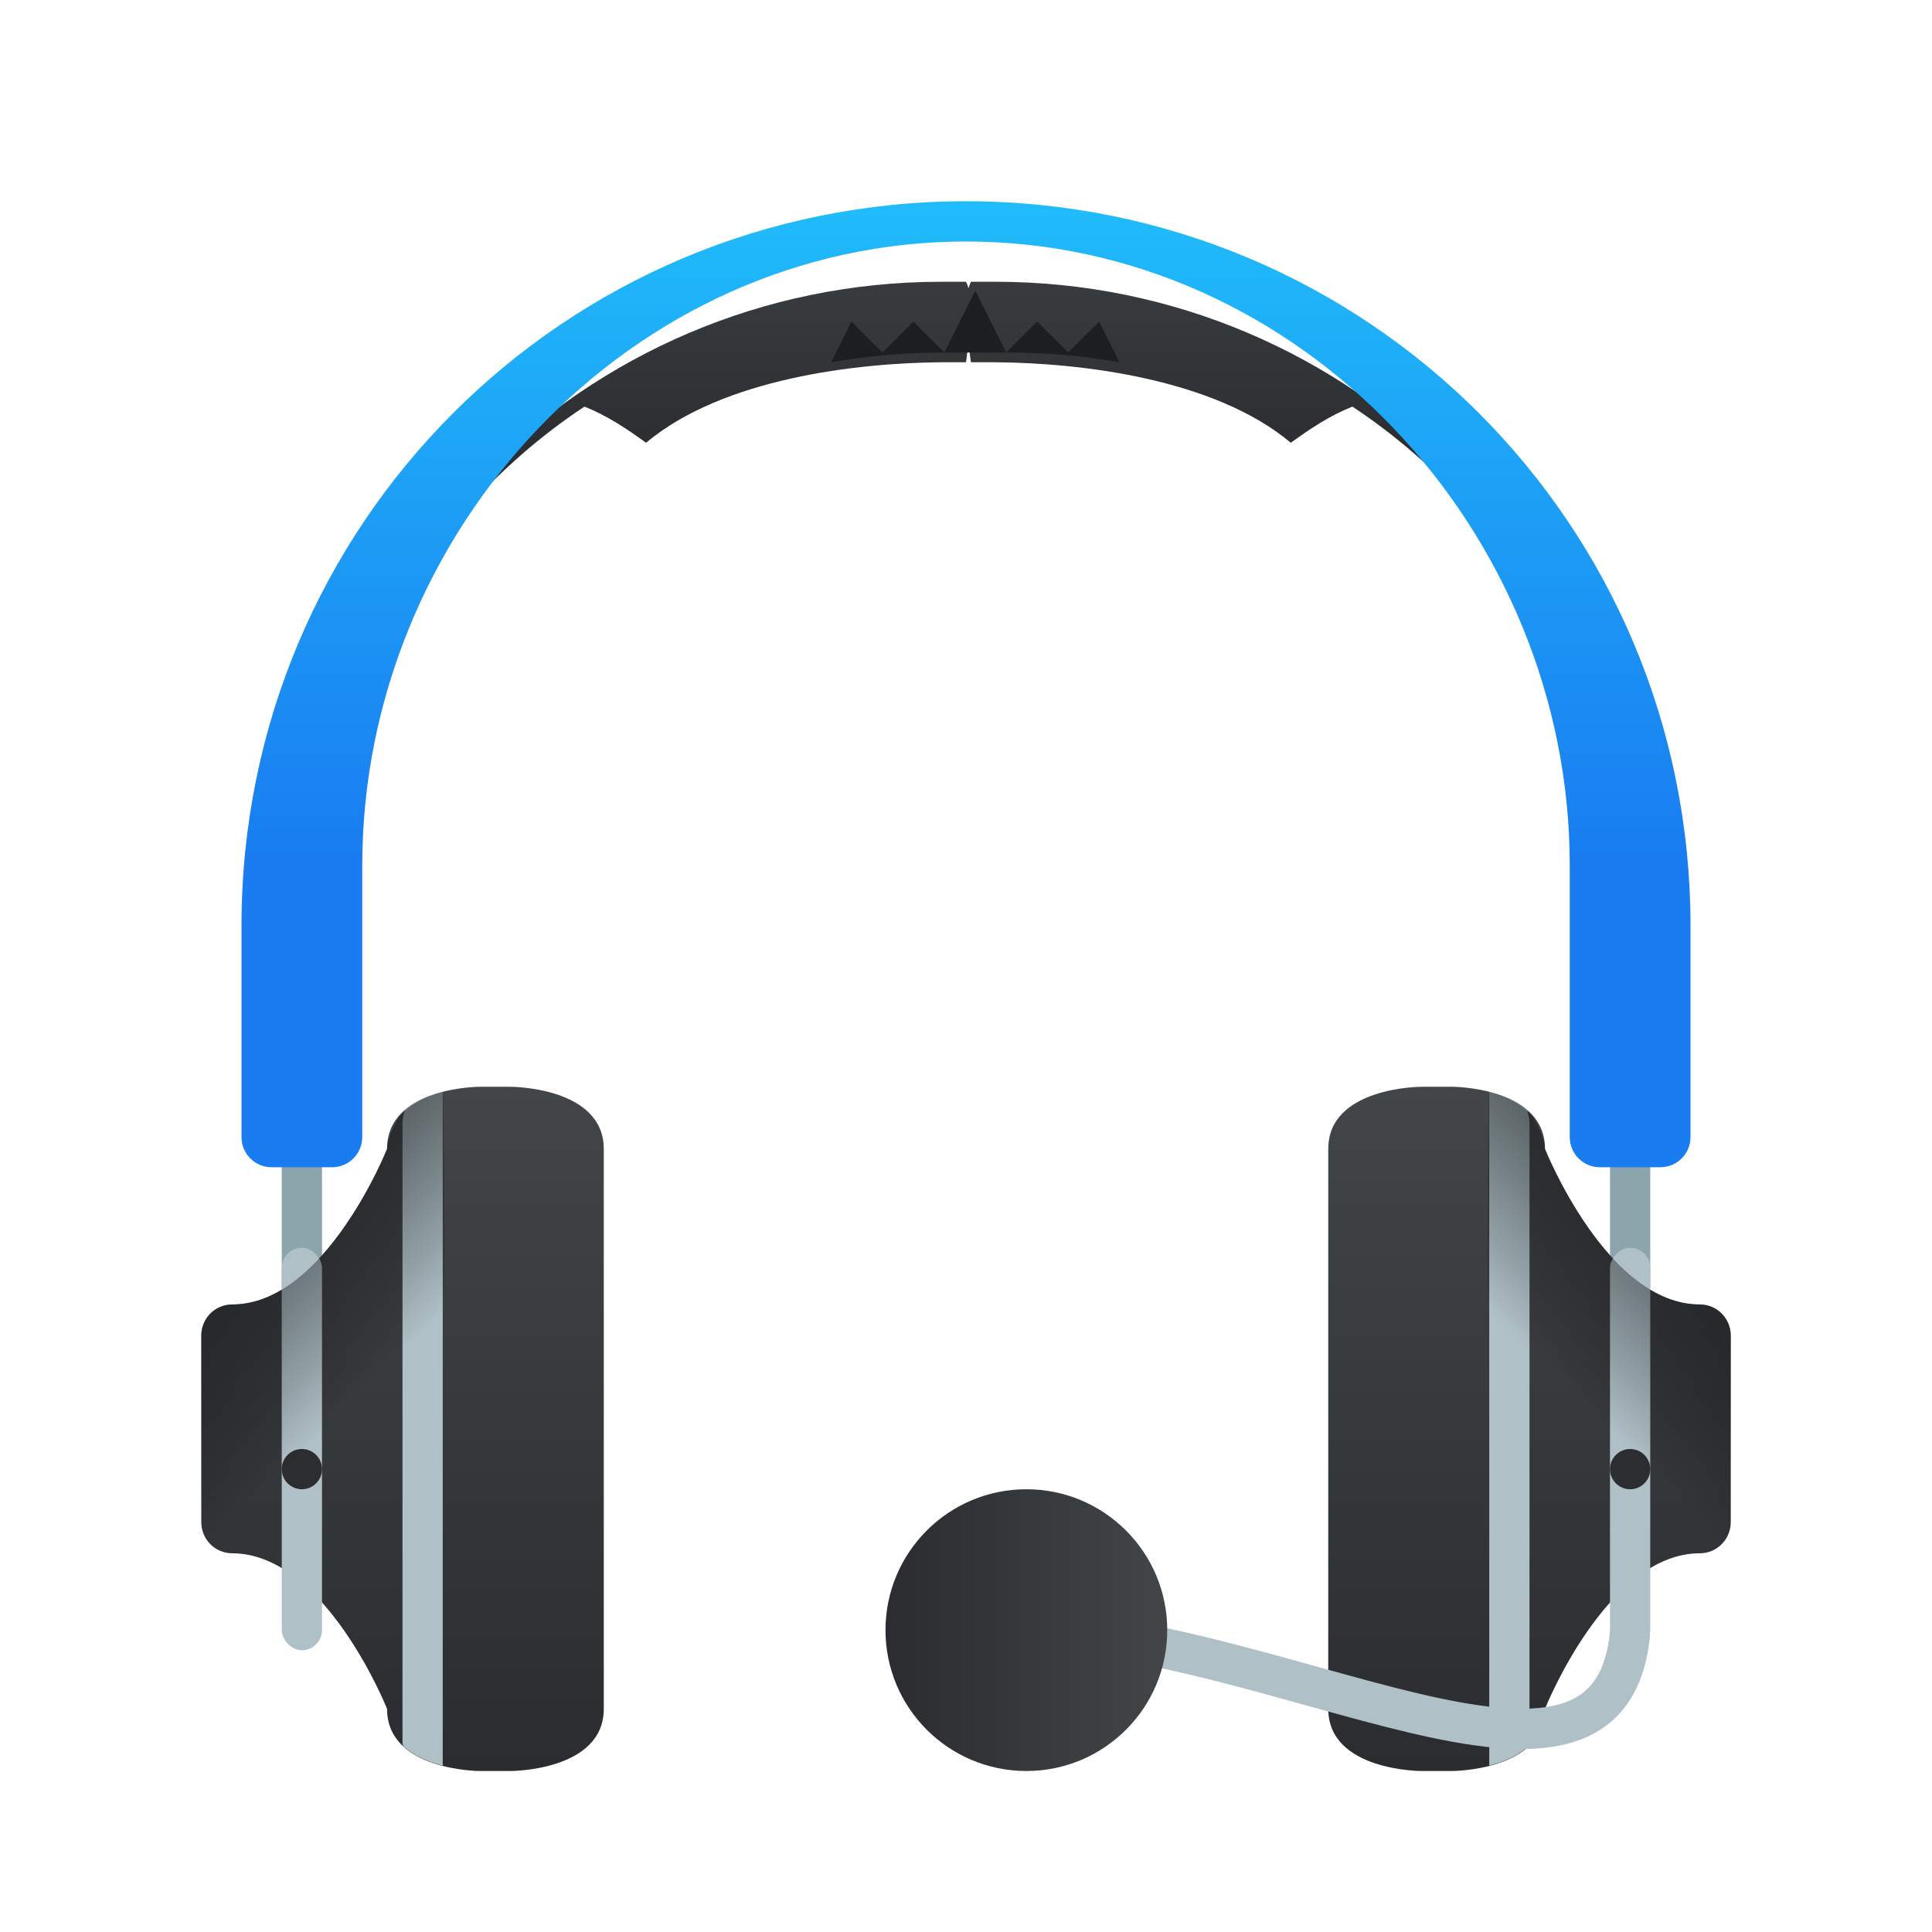 <?xml version="1.0" encoding="UTF-8" standalone="no"?>
<!-- Created with Inkscape (http://www.inkscape.org/) -->

<svg
   xmlns:dc="http://purl.org/dc/elements/1.1/"
   xmlns:cc="http://creativecommons.org/ns#"
   xmlns:rdf="http://www.w3.org/1999/02/22-rdf-syntax-ns#"
   xmlns:svg="http://www.w3.org/2000/svg"
   xmlns="http://www.w3.org/2000/svg"
   xmlns:xlink="http://www.w3.org/1999/xlink"
   xmlns:sodipodi="http://sodipodi.sourceforge.net/DTD/sodipodi-0.dtd"
   xmlns:inkscape="http://www.inkscape.org/namespaces/inkscape"
   width="48"
   version="1.1"
   height="48"
   id="svg41"
   sodipodi:docname="mumble.svg"
   inkscape:version="0.92.1 r15371">
  <sodipodi:namedview
     pagecolor="#ffffff"
     bordercolor="#666666"
     borderopacity="1"
     objecttolerance="10"
     gridtolerance="10"
     guidetolerance="10"
     inkscape:pageopacity="0"
     inkscape:pageshadow="2"
     inkscape:window-width="1600"
     inkscape:window-height="808"
     id="namedview43"
     showgrid="false"
     inkscape:zoom="1"
     inkscape:cx="27.300992"
     inkscape:cy="7.2365002"
     inkscape:window-x="0"
     inkscape:window-y="0"
     inkscape:window-maximized="1"
     inkscape:current-layer="layer1">
    <inkscape:grid
       type="xygrid"
       id="grid4537" />
  </sodipodi:namedview>
  <defs
     id="defs5455">
    <linearGradient
       inkscape:collect="always"
       id="linearGradient4159">
      <stop
         style="stop-color:#2a2c2f"
         id="stop4161" />
      <stop
         offset="1"
         style="stop-color:#424649"
         id="stop4163" />
    </linearGradient>
    <linearGradient
       inkscape:collect="always"
       xlink:href="#linearGradient4159"
       id="linearGradient4366"
       y1="58"
       y2="36"
       x2="0"
       gradientUnits="userSpaceOnUse"
       gradientTransform="matrix(0.769,0,0,0.773,376.187,506.98)" />
    <linearGradient
       inkscape:collect="always"
       xlink:href="#linearGradient4159"
       id="linearGradient4391"
       y1="16"
       y2="6"
       x2="0"
       gradientUnits="userSpaceOnUse"
       gradientTransform="matrix(0.769,0,0,0.769,-0.385,-0.615)" />
    <linearGradient
       inkscape:collect="always"
       xlink:href="#linearGradient4143"
       id="linearGradient4399"
       y1="28"
       y2="6"
       x2="0"
       gradientUnits="userSpaceOnUse"
       gradientTransform="matrix(0.75,0,0,0.75,0,0.5)" />
    <linearGradient
       inkscape:collect="always"
       id="linearGradient4143">
      <stop
         style="stop-color:#197cf1"
         id="stop4145" />
      <stop
         offset="1"
         style="stop-color:#20bcfa"
         id="stop4147" />
    </linearGradient>
    <linearGradient
       inkscape:collect="always"
       id="linearGradient4227">
      <stop
         style="stop-color:#292c2f"
         id="stop4229" />
      <stop
         offset="1"
         style="stop-opacity:0"
         id="stop4231" />
    </linearGradient>
    <linearGradient
       inkscape:collect="always"
       xlink:href="#linearGradient4227"
       id="linearGradient4950"
       y1="37"
       x1="56"
       y2="44"
       gradientUnits="userSpaceOnUse"
       x2="49"
       gradientTransform="matrix(-0.769,0,0,0.769,424.649,507.113)" />
    <linearGradient
       inkscape:collect="always"
       xlink:href="#linearGradient4159"
       id="linearGradient4588"
       gradientUnits="userSpaceOnUse"
       gradientTransform="matrix(-0.769,0,0,0.773,424.956,506.98)"
       y1="58"
       x2="0"
       y2="36" />
    <linearGradient
       inkscape:collect="always"
       xlink:href="#linearGradient4227"
       id="linearGradient4590"
       gradientUnits="userSpaceOnUse"
       gradientTransform="matrix(0.769,0,0,0.769,376.494,507.113)"
       x1="56"
       y1="37"
       x2="49"
       y2="44" />
    <linearGradient
       inkscape:collect="always"
       xlink:href="#linearGradient4159"
       id="linearGradient4622"
       x1="398.571"
       y1="548.298"
       x2="405.571"
       y2="548.298"
       gradientUnits="userSpaceOnUse" />
  </defs>
  <g
     inkscape:label="Capa 1"
     inkscape:groupmode="layer"
     id="layer1"
     transform="translate(-376.571,-507.798)">
    <path
       style="fill:url(#linearGradient4391);stroke-width:0.769"
       d="M 23.391 7 C 14.48 7 7.309 14.25 7.309 23.16 L 7.309 23.93 C 7.309 18.304 10.171 12.974 14.521 10.102 C 15.095 10.331 15.572 10.654 16.051 11 C 17.969 9.393 21.303 9.017 23.391 9 L 24 9 C 24.036 8.768 24.043 8.627 24.062 8.445 C 24.082 8.627 24.087 8.768 24.123 9 L 24.732 9 C 26.82 9.017 30.152 9.393 32.07 11 C 32.55 10.654 33.026 10.331 33.6 10.102 C 37.95 12.974 40.814 18.304 40.814 23.93 L 40.814 23.16 C 40.814 14.25 33.643 7 24.732 7 L 24.123 7 C 24.123 7 24.094 7.057 24.062 7.16 C 24.031 7.057 24 7 24 7 L 23.391 7 z "
       transform="translate(376.571,507.798)"
       id="path4382" />
    <path
       inkscape:connector-curvature="0"
       style="fill:#1c1e20;fill-rule:evenodd;stroke-width:0.769"
       id="path4797"
       d="m 400.802,515.019 -0.769,1.538 h 0.769 0.769 z m 0.769,1.538 h 0.071 c 0.937,0 1.852,0.085 2.742,0.24 l -0.505,-1.01 -0.769,0.769 -0.769,-0.769 z m -1.538,0 -0.769,-0.769 -0.769,0.769 -0.769,-0.769 -0.505,1.01 c 0.89,-0.155 1.805,-0.24 2.742,-0.24 z" />
    <rect
       width="1"
       x="383.571"
       y="535.798"
       rx="0"
       height="4"
       style="fill:#8ca5ad;stroke-width:0.707"
       id="rect4227" />
    <rect
       id="rect4570"
       style="fill:#8ca5ad;stroke-width:0.707"
       height="4"
       rx="0"
       y="535.798"
       x="-417.571"
       width="1"
       transform="scale(-1,1)" />
    <path
       style="fill:url(#linearGradient4399);stroke-width:0.75"
       d="M 24 5 C 14.028 5 6 13.028 6 23 L 6 27.5 L 6 28.25 C 6 28.666 6.335 29 6.75 29 L 8.25 29 C 8.665 29 9 28.666 9 28.25 L 9 27.5 L 9 21.5 C 9 13.19 15.69 6 24 6 C 32.31 6 39 13.19 39 21.5 L 39 27.5 L 39 28.25 C 39 28.666 39.334 29 39.75 29 L 41.25 29 C 41.666 29 42 28.666 42 28.25 L 42 27.5 L 42 23 C 42 13.028 33.972 5 24 5 z "
       transform="translate(376.571,507.798)"
       id="path4954" />
    <path
       inkscape:connector-curvature="0"
       style="fill:url(#linearGradient4366);stroke-width:0.771"
       id="rect4215"
       d="m 388.495,534.798 c 0,0 -2.308,0 -2.308,1.545 0,0 -1.538,3.864 -3.846,3.864 -0.426,0 -0.769,0.345 -0.769,0.773 v 4.636 c 0,0.428 0.343,0.773 0.769,0.773 2.308,0 3.846,3.864 3.846,3.864 0,1.545 2.308,1.545 2.308,1.545 h 0.769 c 0,0 2.308,0 2.308,-1.545 v -13.909 c 0,-1.545 -2.308,-1.545 -2.308,-1.545 z" />
    <rect
       width="1"
       x="383.571"
       y="538.798"
       rx="0.5"
       height="10"
       style="fill:#afc0c6;stroke-width:0.62"
       id="rect4223" />
    <circle
       cx="384.071"
       cy="544.298"
       style="fill:#2b2d30;stroke-width:0.5"
       id="path4225"
       r="0.5" />
    <path
       inkscape:connector-curvature="0"
       style="fill:#afc0c6;stroke-width:0.924"
       d="m 387.571,534.931 c -0.33,0.084 -0.676,0.225 -0.945,0.461 -0.026,0.1 -0.055,0.199 -0.055,0.314 v 15.383 c 0,0.032 0.014,0.056 0.016,0.086 0.273,0.256 0.639,0.402 0.984,0.49 z"
       id="rect4591" />
    <path
       style="fill:url(#linearGradient4950);fill-rule:evenodd;stroke-width:0.769"
       d="m 387.579,534.929 c -0.407,0.103 -0.837,0.296 -1.113,0.643 -0.157,0.293 -0.279,0.575 -0.279,0.771 0,0 -0.095,0.241 -0.275,0.602 -4.8e-4,9.7e-4 4.9e-4,9.8e-4 0,0.002 -0.541,1.087 -1.84,3.26 -3.57,3.26 -0.426,0 -0.77,0.345 -0.77,0.773 v 4.594 c 0,0.426 0.343,0.77 0.77,0.77 2.308,0 3.846,3.846 3.846,3.846 0,0.595 0.347,0.956 0.77,1.18 l 0.701,-8.102 v -0.77 z"
       id="path4948"
       inkscape:connector-curvature="0" />
    <path
       d="m 412.648,534.798 c 0,0 2.308,0 2.308,1.545 0,0 1.538,3.864 3.846,3.864 0.426,0 0.769,0.345 0.769,0.773 v 4.636 c 0,0.428 -0.343,0.773 -0.769,0.773 -2.308,0 -3.846,3.864 -3.846,3.864 0,1.545 -2.308,1.545 -2.308,1.545 h -0.769 c 0,0 -2.308,0 -2.308,-1.545 v -13.909 c 0,-1.545 2.308,-1.545 2.308,-1.545 z"
       id="path4574"
       style="fill:url(#linearGradient4588);stroke-width:0.771"
       inkscape:connector-curvature="0" />
    <rect
       id="rect4576"
       style="fill:#afc0c6;stroke-width:0.62"
       height="10"
       rx="0.5"
       y="538.798"
       x="-417.571"
       width="1"
       transform="scale(-1,1)" />
    <circle
       r="0.5"
       id="circle4578"
       style="fill:#2b2d30;stroke-width:0.5"
       cy="544.298"
       cx="-417.071"
       transform="scale(-1,1)" />
    <path
       inkscape:connector-curvature="0"
       id="path4580"
       d="m 413.571,534.931 c 0.33,0.084 0.676,0.225 0.945,0.461 0.026,0.1 0.055,0.199 0.055,0.314 v 15.383 c 0,0.032 -0.014,0.056 -0.016,0.086 -0.273,0.256 -0.639,0.402 -0.984,0.49 z"
       style="fill:#afc0c6;stroke-width:0.924" />
    <path
       inkscape:connector-curvature="0"
       id="path4582"
       d="m 413.563,534.929 c 0.407,0.103 0.837,0.296 1.113,0.643 0.157,0.293 0.279,0.575 0.279,0.771 0,0 0.095,0.241 0.275,0.602 4.8e-4,9.7e-4 -4.9e-4,9.8e-4 0,0.002 0.541,1.087 1.84,3.26 3.57,3.26 0.426,0 0.77,0.345 0.77,0.773 v 4.594 c 0,0.426 -0.343,0.77 -0.77,0.77 -2.308,0 -3.846,3.846 -3.846,3.846 0,0.595 -0.347,0.956 -0.77,1.18 l -0.701,-8.102 v -0.77 z"
       style="fill:url(#linearGradient4590);fill-rule:evenodd;stroke-width:0.769" />
    <path
       style="fill:none;stroke:#afc0c6;stroke-width:1px;stroke-linecap:butt;stroke-linejoin:miter;stroke-opacity:1"
       d="m 417.071,548.355 c -0.499,5.443 -8.742,-0.088 -15.499,-0.088"
       id="path4614"
       inkscape:connector-curvature="0"
       sodipodi:nodetypes="cc" />
    <circle
       style="opacity:1;vector-effect:none;fill:url(#linearGradient4622);fill-opacity:1.0;stroke:none;stroke-width:3.822;stroke-linecap:round;stroke-linejoin:round;stroke-miterlimit:4;stroke-dasharray:none;stroke-dashoffset:0;stroke-opacity:1"
       id="path4612"
       cx="402.071"
       cy="548.298"
       r="3.5" />
  </g>
</svg>
